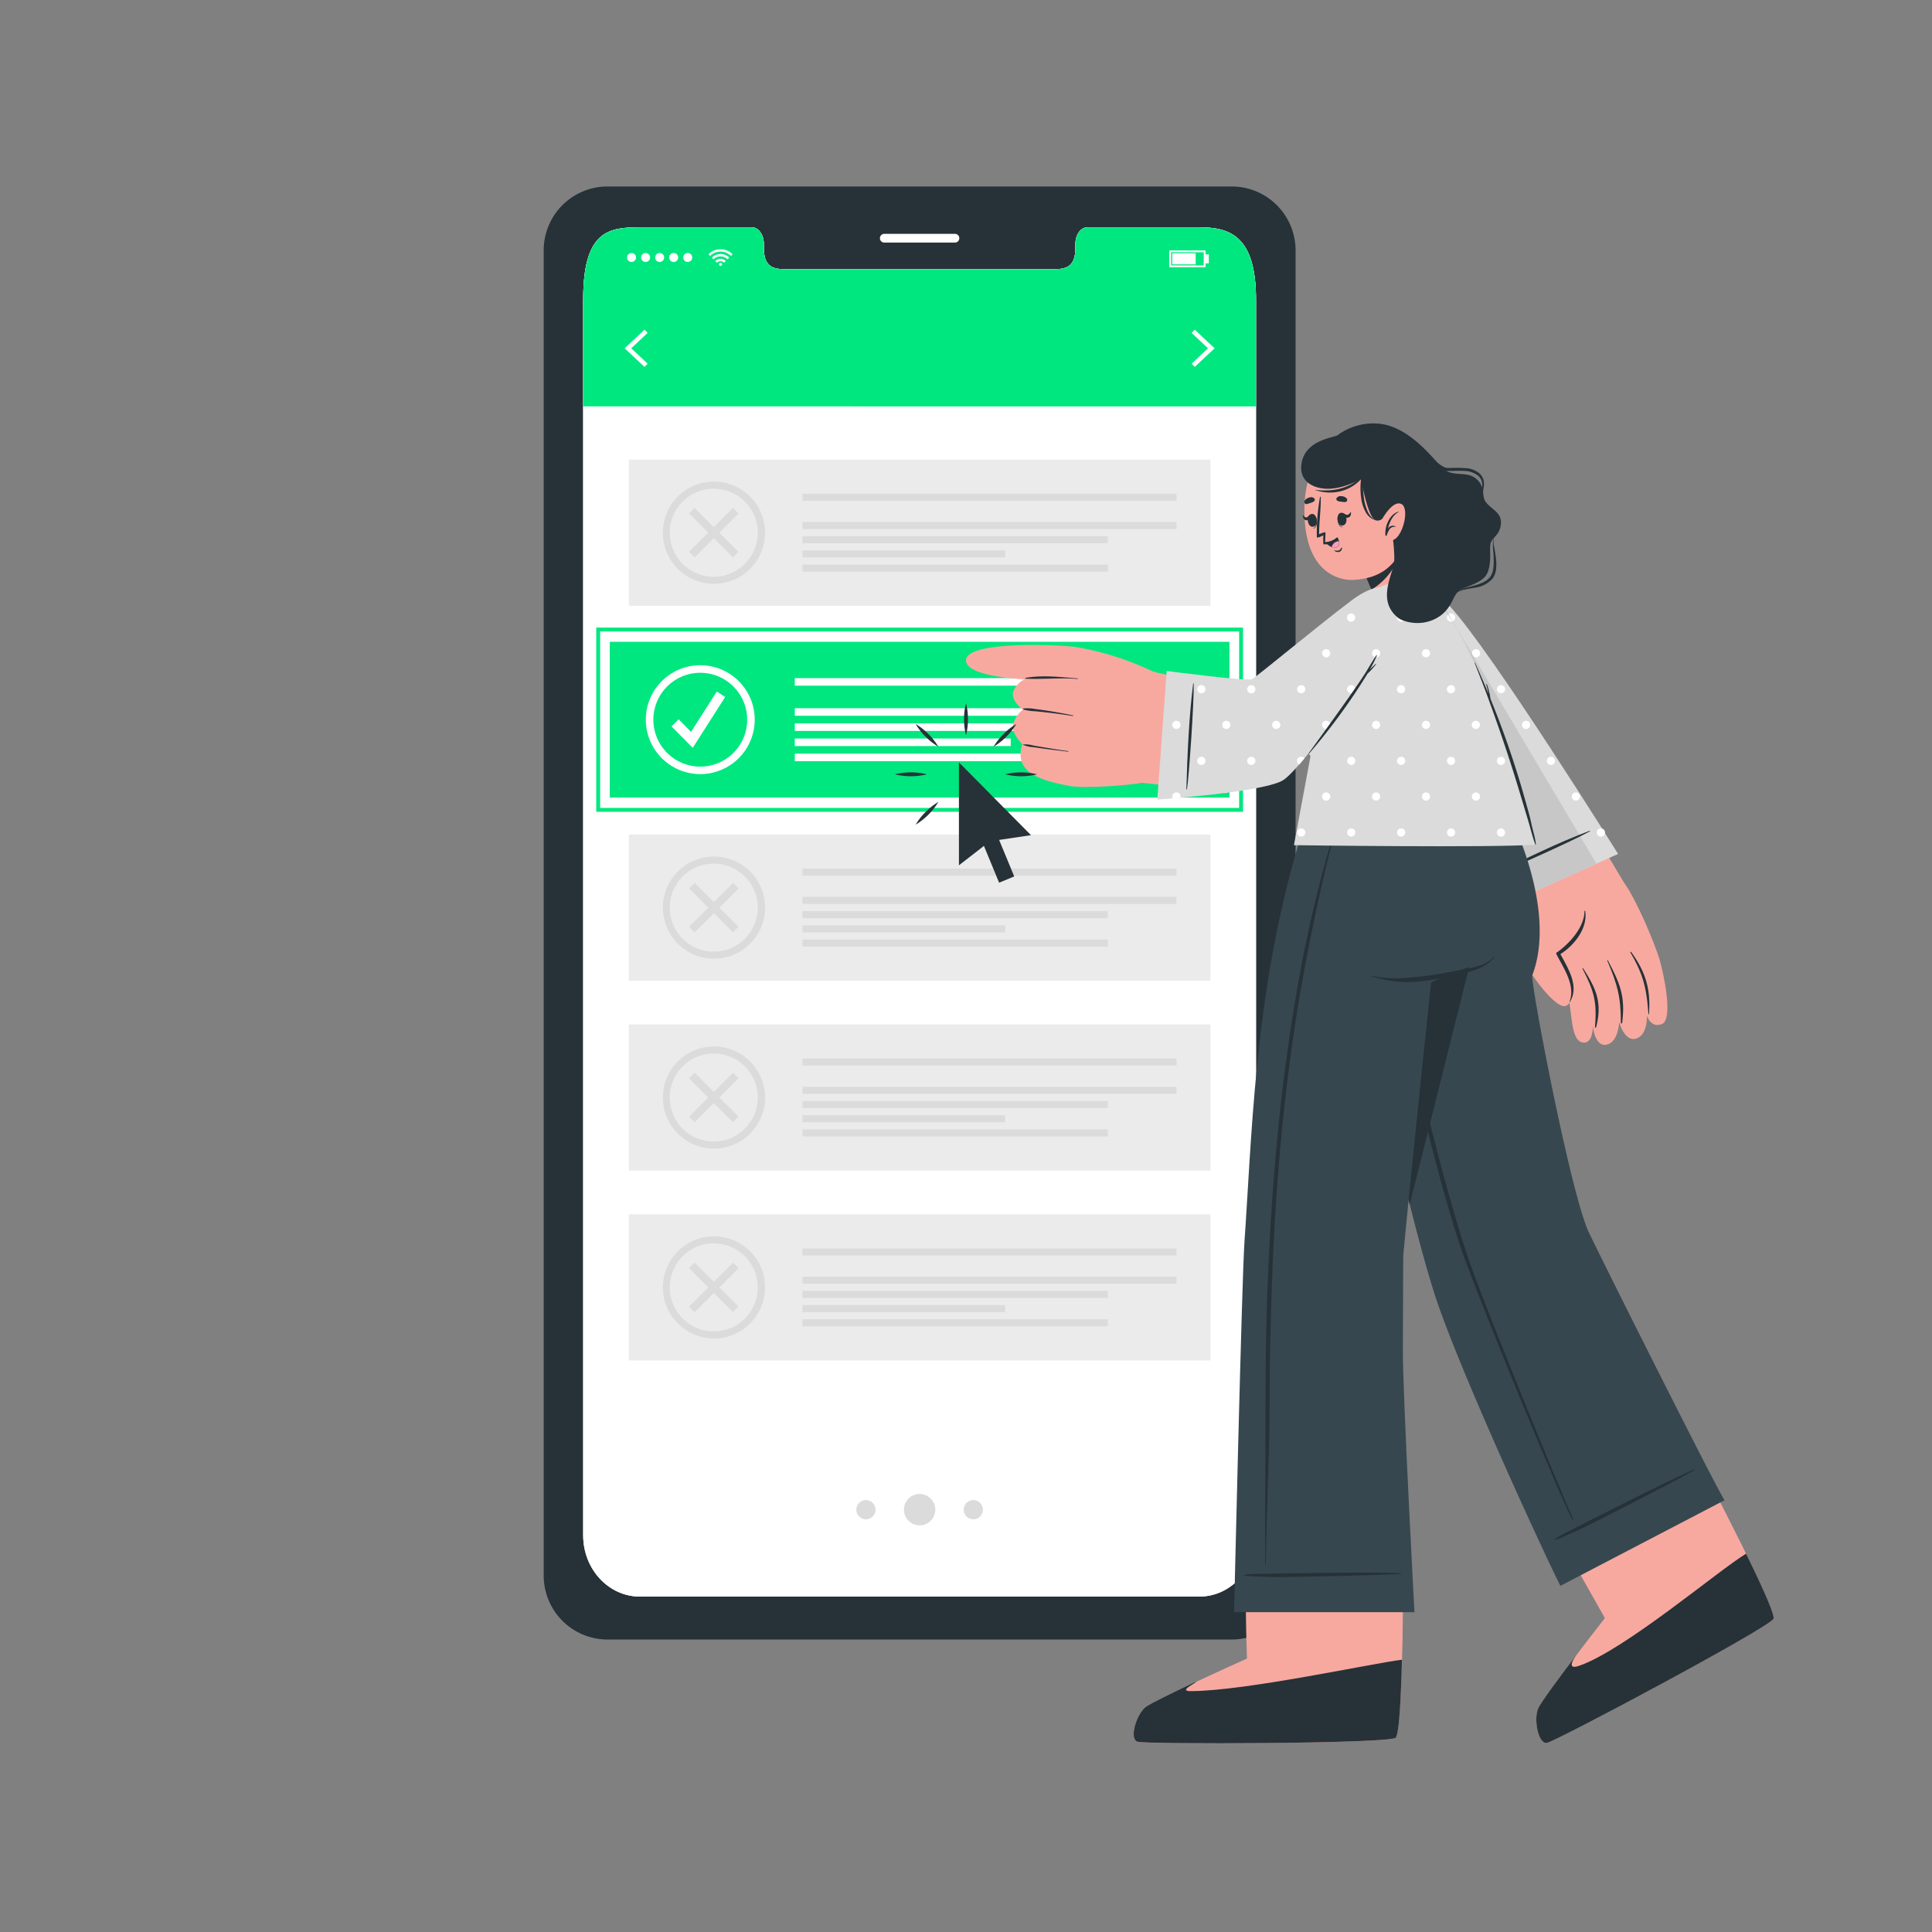 <svg xmlns="http://www.w3.org/2000/svg" viewBox="0 0 500 500"><rect x="0" y="0" width="500" height="500" fill="#808080" stroke="none"/><g id="freepik--Device--inject-12"><path d="M318.9,48.26H157.08a16.52,16.52,0,0,0-16.37,16.68V407.63a16.54,16.54,0,0,0,16.37,16.68H318.9a16.55,16.55,0,0,0,16.39-16.68V64.94A16.54,16.54,0,0,0,318.9,48.26Zm6.15,349.07c0,8.77-6.57,15.86-14.67,15.86H165.62c-8.12,0-14.69-7.09-14.69-15.86V77.57c0-17.87,6.57-18.74,14.69-18.74h29c1.68,0,3.06,1.92,3.06,4.29v1c0,5.56,3,5.58,6.78,5.58h67.06c3.77,0,6.8,0,6.8-5.58v-1c0-2.37,1.36-4.29,3.07-4.29h29c8.1,0,14.67,2.38,14.67,18.74Z" style="fill:#263238"></path><path d="M325.05,77.57V397.33c0,8.77-6.57,15.86-14.67,15.86H165.62c-8.12,0-14.69-7.09-14.69-15.86V77.57c0-17.87,6.57-18.74,14.69-18.74h29c1.68,0,3.06,1.92,3.06,4.29v1c0,5.56,3,5.58,6.78,5.58h67.06c3.77,0,6.8,0,6.8-5.58v-1c0-2.37,1.36-4.29,3.07-4.29h29C318.48,58.83,325.05,61.21,325.05,77.57Z" style="fill:#fff"></path><path d="M325.05,77.56V397.33c0,8.77-6.57,15.86-14.67,15.86H165.62c-8.12,0-14.69-7.09-14.69-15.86V77.56c0-17.86,6.57-18.73,14.69-18.73h29c1.68,0,3.06,1.92,3.06,4.29v1c0,5.57,3,5.59,6.78,5.59h67.06c3.77,0,6.8,0,6.8-5.59v-1c0-2.37,1.36-4.29,3.07-4.29h29C318.48,58.83,325.05,61.21,325.05,77.56Z" style="fill:#fff"></path><path d="M325.05,77.57v27.61H150.93V77.57c0-17.87,6.57-18.74,14.69-18.74h29c1.68,0,3.06,1.92,3.06,4.29v1c0,5.56,3,5.58,6.78,5.58h67.06c3.77,0,6.8,0,6.8-5.58v-1c0-2.37,1.36-4.29,3.07-4.29h29C318.48,58.83,325.05,61.21,325.05,77.57Z" style="fill:#00E77F"></path><g id="freepik--u5Zjqx--inject-12"><path d="M189.61,65.8c-.09.09-.19.18-.28.28l-.16.16a3.81,3.81,0,0,0-5.4,0l-.15-.16c-.09-.09-.19-.18-.28-.28h0l.36-.32a3.92,3.92,0,0,1,.82-.52,4.18,4.18,0,0,1,1.08-.37l.55-.07h.47l.37,0a4.29,4.29,0,0,1,1,.24,4.12,4.12,0,0,1,.67.32,4.18,4.18,0,0,1,.65.45l.29.26Z" style="fill:#fff"></path><path d="M184.66,67.12l-.44-.44a3.12,3.12,0,0,1,1.8-.91,3.17,3.17,0,0,1,2.71.9l-.45.44a2.57,2.57,0,0,0-3.62,0Z" style="fill:#fff"></path><path d="M187.84,67.56l-.44.44a1.24,1.24,0,0,0-.93-.38,1.3,1.3,0,0,0-.93.38l-.44-.44A1.93,1.93,0,0,1,187.84,67.56Z" style="fill:#fff"></path><path d="M186.87,68.4a.4.4,0,1,1-.4-.4A.4.4,0,0,1,186.87,68.4Z" style="fill:#fff"></path></g><path d="M162.29,66.65a1.16,1.16,0,1,1,1.15,1.15A1.16,1.16,0,0,1,162.29,66.65Z" style="fill:#fff"></path><path d="M165.92,66.65a1.16,1.16,0,1,1,1.16,1.15A1.16,1.16,0,0,1,165.92,66.65Z" style="fill:#fff"></path><path d="M169.56,66.65a1.16,1.16,0,1,1,1.15,1.15A1.15,1.15,0,0,1,169.56,66.65Z" style="fill:#fff"></path><path d="M173.19,66.65a1.16,1.16,0,1,1,1.16,1.15A1.16,1.16,0,0,1,173.19,66.65Z" style="fill:#fff"></path><path d="M176.83,66.65A1.16,1.16,0,1,1,178,67.8,1.15,1.15,0,0,1,176.83,66.65Z" style="fill:#fff"></path><path d="M312,69.16H302.6V64.81H312Zm-8.91-.47h8.43v-3.4h-8.43Z" style="fill:#fff"></path><rect x="303.38" y="65.55" width="6.06" height="2.87" style="fill:#fff"></rect><rect x="312" y="65.83" width="0.84" height="2.33" style="fill:#fff"></rect><polygon points="166.81 94.96 161.66 90.14 166.81 85.32 167.6 86.17 163.37 90.14 167.6 94.11 166.81 94.96" style="fill:#fff"></polygon><polygon points="309.19 85.32 314.34 90.14 309.19 94.96 308.4 94.11 312.63 90.14 308.4 86.17 309.19 85.32" style="fill:#fff"></polygon><path d="M247.14,62.78H228.85a1.14,1.14,0,0,1-1.13-1.13h0a1.14,1.14,0,0,1,1.13-1.13h18.29a1.13,1.13,0,0,1,1.13,1.13h0A1.13,1.13,0,0,1,247.14,62.78Z" style="fill:#fff"></path><rect x="162.75" y="118.95" width="150.5" height="37.83" style="fill:#ebebeb"></rect><path d="M184.73,151.09A13.23,13.23,0,1,1,198,137.86,13.24,13.24,0,0,1,184.73,151.09Zm0-24.61a11.39,11.39,0,1,0,11.38,11.38A11.4,11.4,0,0,0,184.73,126.48Z" style="fill:#dbdbdb"></path><rect x="183.71" y="129.82" width="2.04" height="16.09" transform="translate(-43.38 170.99) rotate(-45)" style="fill:#dbdbdb"></rect><rect x="183.71" y="129.82" width="2.04" height="16.09" transform="translate(217.87 365.97) rotate(-135)" style="fill:#dbdbdb"></rect><rect x="207.68" y="127.78" width="96.81" height="1.83" style="fill:#dbdbdb"></rect><rect x="207.68" y="135.09" width="96.81" height="1.83" style="fill:#dbdbdb"></rect><rect x="207.68" y="138.76" width="79.03" height="1.83" style="fill:#dbdbdb"></rect><rect x="207.68" y="142.44" width="52.45" height="1.83" style="fill:#dbdbdb"></rect><rect x="207.68" y="146.12" width="79.03" height="1.83" style="fill:#dbdbdb"></rect><rect x="162.75" y="215.98" width="150.5" height="37.83" style="fill:#ebebeb"></rect><path d="M184.73,248.11A13.22,13.22,0,1,1,198,234.89,13.23,13.23,0,0,1,184.73,248.11Zm0-24.61a11.39,11.39,0,1,0,11.38,11.39A11.4,11.4,0,0,0,184.73,223.5Z" style="fill:#dbdbdb"></path><rect x="183.71" y="226.85" width="2.04" height="16.09" transform="translate(-111.99 199.41) rotate(-45)" style="fill:#dbdbdb"></rect><rect x="183.71" y="226.85" width="2.04" height="16.09" transform="translate(149.26 531.61) rotate(-135)" style="fill:#dbdbdb"></rect><rect x="207.68" y="224.8" width="96.81" height="1.83" style="fill:#dbdbdb"></rect><rect x="207.68" y="232.11" width="96.81" height="1.83" style="fill:#dbdbdb"></rect><rect x="207.68" y="235.79" width="79.03" height="1.83" style="fill:#dbdbdb"></rect><rect x="207.68" y="239.47" width="52.45" height="1.83" style="fill:#dbdbdb"></rect><rect x="207.68" y="243.15" width="79.03" height="1.83" style="fill:#dbdbdb"></rect><rect x="162.75" y="265.12" width="150.5" height="37.83" style="fill:#ebebeb"></rect><path d="M184.73,297.26A13.22,13.22,0,1,1,198,284,13.23,13.23,0,0,1,184.73,297.26Zm0-24.61A11.39,11.39,0,1,0,196.11,284,11.4,11.4,0,0,0,184.73,272.65Z" style="fill:#dbdbdb"></path><rect x="183.71" y="275.99" width="2.04" height="16.09" transform="translate(-146.74 213.81) rotate(-45)" style="fill:#dbdbdb"></rect><rect x="183.71" y="275.99" width="2.04" height="16.09" transform="translate(114.5 615.5) rotate(-135)" style="fill:#dbdbdb"></rect><rect x="207.68" y="273.95" width="96.81" height="1.83" style="fill:#dbdbdb"></rect><rect x="207.68" y="281.26" width="96.81" height="1.83" style="fill:#dbdbdb"></rect><rect x="207.68" y="284.94" width="79.03" height="1.83" style="fill:#dbdbdb"></rect><rect x="207.68" y="288.61" width="52.45" height="1.83" style="fill:#dbdbdb"></rect><rect x="207.68" y="292.29" width="79.03" height="1.83" style="fill:#dbdbdb"></rect><rect x="162.75" y="314.26" width="150.5" height="37.83" style="fill:#ebebeb"></rect><path d="M184.73,346.4A13.22,13.22,0,1,1,198,333.18,13.23,13.23,0,0,1,184.73,346.4Zm0-24.61a11.39,11.39,0,1,0,11.38,11.39A11.4,11.4,0,0,0,184.73,321.79Z" style="fill:#dbdbdb"></path><rect x="183.71" y="325.13" width="2.04" height="16.09" transform="translate(-181.48 228.19) rotate(-45)" style="fill:#dbdbdb"></rect><rect x="183.71" y="325.13" width="2.04" height="16.09" transform="translate(79.77 699.4) rotate(-135)" style="fill:#dbdbdb"></rect><rect x="207.68" y="323.09" width="96.81" height="1.83" style="fill:#dbdbdb"></rect><rect x="207.68" y="330.4" width="96.81" height="1.83" style="fill:#dbdbdb"></rect><rect x="207.68" y="334.08" width="79.03" height="1.83" style="fill:#dbdbdb"></rect><rect x="207.68" y="337.76" width="52.45" height="1.83" style="fill:#dbdbdb"></rect><rect x="207.68" y="341.43" width="79.03" height="1.83" style="fill:#dbdbdb"></rect><rect x="157.81" y="166.1" width="160.37" height="40.31" style="fill:#00E77F"></rect><path d="M321.69,210.09H154.31V162.42H321.69Zm-166.38-1H320.69V163.42H155.31Z" style="fill:#00E77F"></path><polygon points="179.28 193.54 173.79 187.99 175.64 186.16 178.84 189.41 185.5 178.97 187.68 180.37 179.28 193.54" style="fill:#fff"></polygon><path d="M181.23,200.34a14.09,14.09,0,1,1,14.09-14.09A14.1,14.1,0,0,1,181.23,200.34Zm0-26.22a12.14,12.14,0,1,0,12.14,12.13A12.14,12.14,0,0,0,181.23,174.12Z" style="fill:#fff"></path><rect x="205.69" y="175.5" width="103.17" height="1.95" style="fill:#fff"></rect><rect x="205.69" y="183.29" width="103.17" height="1.95" style="fill:#fff"></rect><rect x="205.69" y="187.21" width="84.22" height="1.95" style="fill:#fff"></rect><rect x="205.69" y="191.13" width="55.89" height="1.95" style="fill:#fff"></rect><rect x="205.69" y="195.05" width="84.22" height="1.95" style="fill:#fff"></rect><path d="M226.58,390.7a2.48,2.48,0,1,1-2.47-2.47A2.48,2.48,0,0,1,226.58,390.7Z" style="fill:#dbdbdb"></path><circle cx="238" cy="390.7" r="4.06" style="fill:#dbdbdb"></circle><path d="M254.37,390.7a2.48,2.48,0,1,1-2.48-2.47A2.48,2.48,0,0,1,254.37,390.7Z" style="fill:#dbdbdb"></path></g><g id="freepik--Character--inject-12"><path d="M340.31,129.43l-.4.1a.24.24,0,0,1,.07-.12h0Z" style="fill:#263238"></path><path d="M371.34,178h0" style="fill:none;stroke:#ff98b9;stroke-linecap:round;stroke-linejoin:round;stroke-width:0px"></path><path d="M371.34,178h0" style="fill:none;stroke:#ff98b9;stroke-linecap:round;stroke-linejoin:round;stroke-width:0px"></path><path d="M351.82,418.33l-.18,0v-.13Z" style="fill:#f7a9a0"></path><path d="M368.32,164.71c5.21,25.83,22.3,67.38,24,73.26,1.43,5,31.49-4.36,29.42-7.26-2.65-3.71-29.15-50.37-41.88-67.19C369.34,149.64,365.87,152.57,368.32,164.71Z" style="fill:#f7a9a0"></path><path d="M420.36,228.58c3.13,4.12,8,15.88,9.15,19.81s3.53,15.46.61,16.63-3.89-2.16-3.89-2.16.24,5-2.8,5.93-4.4-4.31-4.4-4.31-.12,5.19-3.22,5.87-3.58-4.78-3.58-4.78.11,4.74-2.69,4.23c-3.36-.61-2.57-9.39-4.13-13.63-.36-1-8.59-19-8.59-19Z" style="fill:#f7a9a0"></path><path d="M412.78,265.72c.57-6.45-.3-9.37-3.22-15-.06-.11.09-.22.16-.11,3.37,5.29,5,8.8,3.37,15.2C413,266.08,412.75,266,412.78,265.72Z" style="fill:#263238"></path><path d="M419.48,264.68c0-6.75-.91-9.93-3.53-16.09,0-.09.11-.16.15-.07,3.08,5.83,4.61,9.36,3.72,16.11C419.78,264.94,419.48,265,419.48,264.68Z" style="fill:#263238"></path><path d="M426.59,262.24c-.47-6.54-1.32-10.07-4.64-15.72a.12.12,0,0,1,.2-.14c3.94,5.44,5,9.83,4.63,15.82C426.76,262.61,426.62,262.65,426.59,262.24Z" style="fill:#263238"></path><path d="M392.11,234.9s.37,8.11,1.32,11.63,9.31,15.37,12,13.71c3.44-2.15,0-9.93-2.25-13.53,0,0,8-5,6.66-11.08S392.11,234.9,392.11,234.9Z" style="fill:#f7a9a0"></path><path d="M406.15,259.34c1.72-4.22-1.48-8.74-3.35-12.39a.37.37,0,0,1,.26-.55c3.19-2.3,7-6.48,7-10.63a.1.1,0,0,1,.19,0c.68,4.44-2.76,8.85-6.42,11.15,2,3.7,5,8.39,2.4,12.46A0,0,0,0,1,406.15,259.34Z" style="fill:#263238"></path><path d="M418.76,221s-30.54,13.67-31.25,14.29c0,0-19.68-62-21.3-72.49s2.19-13.34,8.93-6C386.22,168.82,418.76,221,418.76,221Z" style="fill:#dbdbdb"></path><path d="M370.11,169.06a1.06,1.06,0,1,1-1.06-1.06A1.06,1.06,0,0,1,370.11,169.06ZM382,168a1.06,1.06,0,1,0,1.06,1.06A1.06,1.06,0,0,0,382,168Zm-6.46-9.23a1.06,1.06,0,1,0,1.06,1.06A1.06,1.06,0,0,0,375.51,158.77ZM382,186.54A1.06,1.06,0,1,0,383,187.6,1.06,1.06,0,0,0,382,186.54Zm12.92,0A1.06,1.06,0,1,0,396,187.6,1.06,1.06,0,0,0,394.89,186.54Zm-19.38-9.23a1.06,1.06,0,1,0,1.06,1.06A1.06,1.06,0,0,0,375.51,177.31Zm12.92,0a1.06,1.06,0,1,0,1.06,1.06A1.06,1.06,0,0,0,388.43,177.31ZM382,205.08a1.06,1.06,0,1,0,1.06,1.06A1.06,1.06,0,0,0,382,205.08Zm12.92,0a1.06,1.06,0,1,0,1.06,1.06A1.06,1.06,0,0,0,394.89,205.08Zm12.92,0a1.06,1.06,0,1,0,1.06,1.06A1.06,1.06,0,0,0,407.81,205.08Zm-32.3-9.23-.2,0c.2.67.4,1.35.61,2a1.06,1.06,0,0,0-.41-2Zm12.92,0a1.06,1.06,0,1,0,1.06,1.06A1.06,1.06,0,0,0,388.43,195.85Zm12.92,0a1.06,1.06,0,1,0,1.06,1.06A1.06,1.06,0,0,0,401.35,195.85Zm-6.46,27.77a1.06,1.06,0,0,0,0,2.12,1.06,1.06,0,0,0,0-2.12Zm12.92,0a1.06,1.06,0,0,0,0,2.12,1.06,1.06,0,0,0,0-2.12Zm-19.38-9.23a1.06,1.06,0,0,0,0,2.12,1.06,1.06,0,0,0,0-2.12Zm12.92,0a1.06,1.06,0,0,0,0,2.12,1.06,1.06,0,0,0,0-2.12Zm12.92,0a1.06,1.06,0,1,0,1.07,1.06A1.07,1.07,0,0,0,414.27,214.39Zm-25.84,18.54a1.07,1.07,0,0,0-1.06,1.06,1,1,0,0,0,.72,1l1.34-.65a1,1,0,0,0,.06-.35A1.06,1.06,0,0,0,388.43,232.93Z" style="fill:#fff"></path><path d="M366.2,162.82c1.62,10.51,21.31,72.49,21.31,72.49.53-.46,16.12-7.53,25.66-11.79l-41.34-69.68C367.21,150.74,364.87,154.19,366.2,162.82Z" style="fill:#c7c7c7"></path><path d="M411.42,215c.08,0,.15.08.08.12-4,2.28-22.41,10.56-24.94,11.36-.08,0-.13-.1-.06-.13C395,222.08,403.44,218,411.42,215Z" style="fill:#263238"></path><path d="M366.13,152.05c0,1-3.51,8.27-8,8.91-1.47.21-3-7.77-3-7.77l-.24-.57-3.42-7.9,8.51-8.06,1.24-1.09s.8,2.22,1.76,5c0,.13.09.25.13.39l.17.45.43,1.26c.11.32.22.64.32,1s.21.67.32,1A55.14,55.14,0,0,1,366.13,152.05Z" style="fill:#f7a9a0"></path><path d="M363,140.57a17.26,17.26,0,0,1-8.09,12.05l-3.42-7.9,8.51-8.06,1.24-1.09S362,137.79,363,140.57Z" style="fill:#263238"></path><path d="M337.61,133.74c.58,15.1,9.65,16.61,12.94,16.33,2.95-.26,13-.89,14-16s-6.22-19.58-13-19.67S337,118.64,337.61,133.74Z" style="fill:#f7a9a0"></path><path d="M338.23,130.45a8.21,8.21,0,0,0,1-.33,1.63,1.63,0,0,0,.95-.52.53.53,0,0,0-.07-.65,1.32,1.32,0,0,0-1.34-.17,2,2,0,0,0-1.15.82A.58.58,0,0,0,338.23,130.45Z" style="fill:#263238"></path><path d="M348,129.93c-.36,0-.69-.07-1-.11a1.66,1.66,0,0,1-1-.31.53.53,0,0,1-.07-.65,1.33,1.33,0,0,1,1.27-.45,2,2,0,0,1,1.3.56A.57.57,0,0,1,348,129.93Z" style="fill:#263238"></path><path d="M346.17,133.86s.09,0,.09.09c.06,1,.29,2.19,1.25,2.45a0,0,0,0,1,0,.06C346.36,136.4,346.06,134.84,346.17,133.86Z" style="fill:#263238"></path><path d="M347,132.71c1.64-.26,2.05,3,.53,3.28S345.63,132.94,347,132.71Z" style="fill:#263238"></path><path d="M347.67,132.81c.31.15.63.44,1,.43s.67-.39.89-.75c0,0,0,0,.06,0,.09.63-.07,1.3-.74,1.48s-1.12-.34-1.35-.95C347.46,132.93,347.54,132.75,347.67,132.81Z" style="fill:#263238"></path><path d="M340.62,134s-.08.06-.07.1c.17,1,.19,2.2-.69,2.66,0,0,0,.07,0,.06C341,136.49,340.94,134.91,340.62,134Z" style="fill:#263238"></path><path d="M339.57,133c-1.66.1-1.35,3.4.18,3.32S341,133,339.57,133Z" style="fill:#263238"></path><path d="M338.9,133.31c-.25.2-.48.55-.79.6s-.66-.28-.92-.6c0,0-.05,0-.05,0,0,.63.31,1.27.93,1.34s.92-.52,1-1.17C339.1,133.4,339,133.23,338.9,133.31Z" style="fill:#263238"></path><path d="M347.17,141.74c-.2.28-.39.65-.75.74a2.7,2.7,0,0,1-1.13-.07s-.06,0,0,.06a1.36,1.36,0,0,0,1.38.33,1.09,1.09,0,0,0,.65-1C347.28,141.71,347.2,141.7,347.17,141.74Z" style="fill:#263238"></path><path d="M342.48,138.53a21.88,21.88,0,0,0,0,2.27c0,.06.18.08.43.06h0a3.45,3.45,0,0,0,3.18-1.65.08.08,0,0,0-.12-.09,5.18,5.18,0,0,1-3,1.25c-.07-.19.16-2.65,0-2.65a6.7,6.7,0,0,0-1.59.55c0-3.23.49-6.43.43-9.65a.1.1,0,0,0-.19,0A52,52,0,0,0,340.8,139C340.79,139.39,342.21,138.68,342.48,138.53Z" style="fill:#263238"></path><path d="M343,140.3a4.2,4.2,0,0,0,1.69,1.32,1.87,1.87,0,0,0,1.15.07c.83-.22.86-1,.7-1.64a4.57,4.57,0,0,0-.37-1A5.42,5.42,0,0,1,343,140.3Z" style="fill:#263238"></path><path d="M344.64,141.62a1.87,1.87,0,0,0,1.15.07c.83-.22.86-1,.7-1.64A2,2,0,0,0,344.64,141.62Z" style="fill:#ff9bbc"></path><path d="M447.56,393.44c1.13,2.21,2.23,4.4,3.28,6.53q1,2,1.89,3.87c3.92,8.06,6.69,14.35,6.24,15.14-1.4,2.44-56.36,31.69-58.62,32.08s-3.5-6.05-2.27-8.88c.75-1.73,7-10,11.73-16.26v0c3.07-4,5.53-7.16,5.53-7.16l-3.59-6.37-16.41-29,36.82-19.47S440.26,379,447.56,393.44Z" style="fill:#f7a9a0"></path><path d="M400.35,451.06c2.26-.38,57.23-29.65,58.62-32.09.46-.78-2.32-7.07-6.24-15.14-.27-.57-.56-1.15-.85-1.74-7.06,4.25-31.31,24.88-43.16,29-4.24,1.48-.29-3.38-.29-3.38-4.52,5.93-9.67,12.87-10.35,14.43C396.85,445,398.09,451.43,400.35,451.06Z" style="fill:#263238"></path><path d="M403.86,410.4c-.44-.22-26.22-55.35-32.71-75.87-8.43-26.66-18.45-77.6-20.73-87.8a149.81,149.81,0,0,1-9.48-36.59s49.35,0,49.35,0,12.94,24.76,6.27,42.25C396,254,406.45,309,411.22,319c4.13,8.66,34.31,68.82,35.12,69.24Z" style="fill:#37474f"></path><path d="M438.59,380.24c-4.91,2-23.89,11.6-28.62,14l-3.87,2a29.15,29.15,0,0,0-3.82,2.14c-.07.05,0,.17.08.15a24.64,24.64,0,0,0,3.51-1.39c1.22-.53,2.43-1.08,3.63-1.64,2.42-1.1,26.63-13.51,29.15-15.14A.08.08,0,0,0,438.59,380.24Z" style="fill:#263238"></path><path d="M407.22,393.37c-4.16-9.34-24.08-58-27.58-68.73s-6.39-21.47-9.14-32.32c-2.8-11-5.43-22.1-8.12-33.16-2.72-11.22-5.39-22.48-7.42-33.84-.26-1.44-.51-2.88-.76-4.32,0-.1-.19-.08-.17,0,1.62,11.47,3.84,22.85,6.37,34.15s5.26,22.37,8.05,33.51c2.72,10.92,5.61,21.8,9,32.54s28.17,71,29.63,72.24C407.16,393.53,407.27,393.47,407.22,393.37Z" style="fill:#263238"></path><path d="M340.93,210.14a150.25,150.25,0,0,0,9.49,36.6c1.72,7.71,7.88,38.73,14.42,64.93l25.44-101.54S340.93,210.11,340.93,210.14Z" style="fill:#263238"></path><path d="M363,421.87c0,2.49-.09,4.94-.15,7.31,0,1.48-.09,2.92-.14,4.31-.3,8.95-.79,15.81-1.56,16.3-2.37,1.5-64.64,1.68-66.82,1s-.26-7,2.15-8.92c1.46-1.17,10.84-5.6,18-8.89l0,0c4.58-2.1,8.23-3.75,8.23-3.75l-.2-7.31L322,388.6h41.13S363.29,405.73,363,421.87Z" style="fill:#f7a9a0"></path><path d="M370.35,254.29s-4.22,40-6.19,60.18c-.5,5-.84,8.81-1,10.44,0,.64-.08,11.1-.1,24.78,0,12,3,67.54,3,67.54H319.38s2-86.37,2.7-96.12c.09-1.13.16-2.3.24-3.49,1.84-27.6,2.85-67.78,16.39-107.48h51.65s1.27,23-9.34,39.86C381,250,373.43,252.56,370.35,254.29Z" style="fill:#37474f"></path><path d="M362.58,407.14c-5.3-.33-26.55,0-31.86.07l-4.35.1a29.1,29.1,0,0,0-4.38.25c-.09,0-.08.16,0,.17a24.76,24.76,0,0,0,3.76.29q2,.08,4,.12c2.65.06,29.85-.49,32.83-.85C362.68,407.27,362.68,407.14,362.58,407.14Z" style="fill:#263238"></path><path d="M345.1,215.77a340.81,340.81,0,0,0-8.56,35.53c-2.2,11.91-3.92,23.91-5.23,35.95-1.33,12.21-2.25,24.46-2.87,36.72s-.89,24.48-.91,36.73-.17,42.55-.08,44.08c0,.1.16.1.16,0,.07-12.18.93-27.13.95-39.31s.25-24.5.75-36.74,1.28-24.3,2.47-36.4,2.8-24.37,4.91-36.45,4.59-23.83,7.48-35.6c.37-1.49.75-3,1.14-4.46A.11.11,0,0,0,345.1,215.77Z" style="fill:#263238"></path><path d="M386.59,247.71a10.2,10.2,0,0,1-4.89,2.54c-1.94.5-3.93.8-5.89,1.17a86.35,86.35,0,0,1-13.21,1.71,27.13,27.13,0,0,1-7.52-.59.08.08,0,0,0,0,.15,32.73,32.73,0,0,0,6.65,1.37,33.48,33.48,0,0,0,6.86-.19c2.31-.28,4.61-.73,6.89-1.21a50.88,50.88,0,0,0,6.09-1.58,11.18,11.18,0,0,0,5.15-3.27C386.75,247.74,386.65,247.64,386.59,247.71Z" style="fill:#263238"></path><path d="M294.34,450.76c2.19.71,64.44.53,66.82-1,.77-.48,1.26-7.34,1.56-16.29,0-1.28.09-2.59.12-3.94-7.66.92-40.62,8.13-54.74,8.13-3.43,0,2-2.34,1.35-2.4-5.91,2.78-11.82,5.65-13,6.56C294.08,443.77,292.17,450,294.34,450.76Z" style="fill:#263238"></path><path d="M339.15,195.73l-4.28,23s50.79.71,62.72-.13c0,0-12.47-48.58-25.3-62.51-6.41-7-14-6.45-18.75-1.58-1.21,1.24-15.71,20.39-17.23,27.71C335,188.63,339.15,195.73,339.15,195.73Z" style="fill:#dbdbdb"></path><path d="M344.27,169.06a1.07,1.07,0,0,1-1.06,1.06,1,1,0,0,1-.68-.26c.37-.59.75-1.17,1.13-1.76A1.06,1.06,0,0,1,344.27,169.06ZM356.13,168a1.06,1.06,0,1,0,1.06,1.06A1.05,1.05,0,0,0,356.13,168Zm12.92,0a1.06,1.06,0,1,0,1.06,1.06A1.06,1.06,0,0,0,369.05,168Zm-18.93-9.13-1.23,1.68a1.06,1.06,0,1,0,1.23-1.68Zm12.47-.1a1.06,1.06,0,1,0,1.06,1.06A1.05,1.05,0,0,0,362.59,158.77Zm12.15.34a1,1,0,0,0-.29.72,1.07,1.07,0,0,0,1.06,1.06,1,1,0,0,0,.38-.07C375.51,160.23,375.12,159.65,374.74,159.11Zm-31.53,27.43a1.06,1.06,0,1,0,0,2.12,1.06,1.06,0,0,0,0-2.12Zm12.92,0a1.06,1.06,0,1,0,1.06,1.06A1.05,1.05,0,0,0,356.13,186.54Zm12.92,0a1.06,1.06,0,1,0,1.06,1.06A1.06,1.06,0,0,0,369.05,186.54Zm12.92,0A1.06,1.06,0,1,0,383,187.6,1.06,1.06,0,0,0,382,186.54Zm-44.18-8.38c-.18.38-.35.76-.5,1.12a1.08,1.08,0,0,0,.52-.91A1.36,1.36,0,0,0,337.79,178.16Zm11.88-.85a1.06,1.06,0,1,0,0,2.12,1.06,1.06,0,1,0,0-2.12Zm12.92,0a1.06,1.06,0,1,0,1.06,1.06A1.05,1.05,0,0,0,362.59,177.31Zm12.92,0a1.06,1.06,0,1,0,1.06,1.06A1.06,1.06,0,0,0,375.51,177.31Zm-32.3,27.77a1.06,1.06,0,1,0,1.06,1.06A1.05,1.05,0,0,0,343.21,205.08Zm12.92,0a1.06,1.06,0,1,0,1.06,1.06A1.05,1.05,0,0,0,356.13,205.08Zm12.92,0a1.06,1.06,0,1,0,1.06,1.06A1.06,1.06,0,0,0,369.05,205.08Zm12.92,0a1.06,1.06,0,1,0,1.06,1.06A1.06,1.06,0,0,0,382,205.08Zm12,.58a1,1,0,0,0-.12.48,1,1,0,0,0,.53.91Zm-44.28-9.81a1.06,1.06,0,1,0,1.06,1.06A1.05,1.05,0,0,0,349.67,195.85Zm12.92,0a1.06,1.06,0,1,0,1.06,1.06A1.05,1.05,0,0,0,362.59,195.85Zm12.92,0a1.06,1.06,0,1,0,1.06,1.06A1.06,1.06,0,0,0,375.51,195.85Zm12.92,0a1.06,1.06,0,1,0,1.06,1.06A1.06,1.06,0,0,0,388.43,195.85Zm-51.68,18.54a1.06,1.06,0,1,0,1.06,1.06A1.06,1.06,0,0,0,336.75,214.39Zm12.92,0a1.06,1.06,0,1,0,1.06,1.06A1.06,1.06,0,0,0,349.67,214.39Zm12.92,0a1.06,1.06,0,1,0,1.06,1.06A1.06,1.06,0,0,0,362.59,214.39Zm12.92,0a1.06,1.06,0,0,0,0,2.12,1.06,1.06,0,0,0,0-2.12Zm12.92,0a1.06,1.06,0,0,0,0,2.12,1.06,1.06,0,0,0,0-2.12Z" style="fill:#fff"></path><path d="M381.73,171.51c1.22,2.68,2.38,5.37,3.51,8.09-.18-.82-.38-1.64-.61-2.44,0-.12.15-.16.19,0a16.88,16.88,0,0,1,.91,3.69,240.66,240.66,0,0,1,9.21,27c.48,1.73,1,3.47,1.36,5.22s1,3.63,1.2,5.48a.08.08,0,0,1-.16,0c-.59-1.53-1-3.17-1.44-4.75s-.89-3-1.35-4.56c-.93-3.1-1.86-6.2-2.83-9.29-1.92-6.11-4-12.14-6.19-18.17-1.23-3.45-2.59-6.85-3.92-10.26C381.58,171.49,381.7,171.44,381.73,171.51Z" style="fill:#263238"></path><path d="M358.26,163.36c-3.12,6.91-19.56,34.7-28.51,37.7-14,4.71-31.21,1.71-40.28.88-5.06-.47-.06-30.91,5.35-29.11,7.41,2.46,25.43,4.79,28.1,4.71s15.58-13.14,25.47-20.87C357.56,149.51,363.42,151.92,358.26,163.36Z" style="fill:#f7a9a0"></path><path d="M250,170.76c-.37,4.43,15.12,5.05,15.12,5.05a6.12,6.12,0,0,0-2.85,3.05c-.89,2.37,2.44,4.8,2.44,4.8a7.61,7.61,0,0,0-2.49,3.7c-.62,2.36,2.39,5.28,2.39,5.28a6.68,6.68,0,0,0-.14,4.64c1.52,4,7.92,5.24,12,6.07s16.11-.17,19.11-.78l5.64-27.35a75.29,75.29,0,0,0-22.48-7.72C274.67,166.83,250.47,165.75,250,170.76Z" style="fill:#f7a9a0"></path><path d="M265.43,175.43c4.46-.78,8.92-.2,13.39.13a.08.08,0,1,1,0,.15c-4.45-.37-8.91.14-13.37-.07C265.32,175.64,265.31,175.45,265.43,175.43Z" style="fill:#263238"></path><path d="M264.91,183.34a11.45,11.45,0,0,1,3.09.17c1.08.13,2.17.28,3.25.45,2.16.35,4.32.73,6.46,1.19.1,0,.09.17,0,.15-2.16-.33-4.32-.64-6.49-.88-1.09-.12-2.17-.24-3.26-.34a14.3,14.3,0,0,1-3.06-.44A.16.16,0,0,1,264.91,183.34Z" style="fill:#263238"></path><path d="M264.74,192.66a7.9,7.9,0,0,1,2.77.3l3,.51c2,.33,3.94.65,5.92.91.09,0,.08.17,0,.16-2-.26-4-.48-6-.75l-3-.42a7.5,7.5,0,0,1-2.65-.62A0,0,0,0,1,264.74,192.66Z" style="fill:#263238"></path><path d="M301.94,173.65l-2.43,33.28s28.3-1.92,32.78-5.16c5.34-3.86,23.52-29.17,27.75-39.39s-1.41-13.66-10.25-7S325.23,175.15,324,175.77,301.94,173.65,301.94,173.65Z" style="fill:#dbdbdb"></path><path d="M344.27,169.06a1.06,1.06,0,0,1-2.12,0,1.06,1.06,0,0,1,2.12,0ZM356.13,168a1.06,1.06,0,0,0-.13,2.11l1-1.69A1,1,0,0,0,356.13,168Zm-6.46-9.23a1.06,1.06,0,0,0,0,2.12,1.06,1.06,0,0,0,0-2.12Zm-45.22,27.77a1.06,1.06,0,1,0,1.06,1.06A1.06,1.06,0,0,0,304.45,186.54Zm12.92,0a1.06,1.06,0,0,0,0,2.12,1.06,1.06,0,0,0,0-2.12Zm12.92,0a1.06,1.06,0,1,0,0,2.12,1.06,1.06,0,1,0,0-2.12Zm12.92,0a1.06,1.06,0,1,0,0,2.12,1.06,1.06,0,0,0,0-2.12Zm-32.3-9.23a1.06,1.06,0,1,0,0,2.12,1.06,1.06,0,1,0,0-2.12Zm12.92,0a1.06,1.06,0,1,0,0,2.12,1.06,1.06,0,1,0,0-2.12Zm12.92,0a1.06,1.06,0,0,0,0,2.12,1.06,1.06,0,0,0,0-2.12Zm12.92,0a1.06,1.06,0,1,0,0,2.12,1.06,1.06,0,1,0,0-2.12Zm-45.22,27.77a1.06,1.06,0,0,0-1.07,1.06,1,1,0,0,0,.12.48l2-.16a1.13,1.13,0,0,0,.05-.32A1.06,1.06,0,0,0,304.45,205.08Zm12.92,0a1,1,0,0,0-.57.17l.9-.11A.88.88,0,0,0,317.37,205.08Zm-6.46-9.23a1.06,1.06,0,1,0,1.06,1.06A1.05,1.05,0,0,0,310.91,195.85Zm12.92,0a1.06,1.06,0,1,0,1.06,1.06A1.05,1.05,0,0,0,323.83,195.85Zm12.92,0a1.06,1.06,0,0,0-.51,2c.43-.49.88-1,1.35-1.57A1,1,0,0,0,336.75,195.85Z" style="fill:#fff"></path><path d="M338.71,194.9c.3-.44,12-16.43,14.77-20.93.88-1.46,1.8-3,2.69-4.36.06-.08.2,0,.15.1-.41.9-.75,1.67-1.19,2.46-.22.38-.43.76-.65,1.13.5-.52,1-1,1.56-1.49a.06.06,0,1,1,.09.08c-.48.59-.95,1.18-1.48,1.73q-.36.38-.75.72l0,0-.06.12a158.44,158.44,0,0,1-15,20.5C338.76,195.06,338.65,195,338.71,194.9Z" style="fill:#263238"></path><path d="M308.79,176.9c0-.09.14-.09.14,0,.12,4.6-1.26,24.74-1.75,27.35,0,.08-.15.07-.15,0C307.3,194.76,307.73,185.39,308.79,176.9Z" style="fill:#263238"></path><path d="M346.09,112.68c-1,.57-8,1.21-9.18,6.86-.9,4.29,1.94,6.6,5.95,6.93,4.43.36,9.29-2.46,9.29-2.46,1,4.37,2.21,10,3.86,10.63,1.34.53,2.9-1.37,2.9-1.37,1.65,3.41,2.21,11.12,1.81,12.78-.93,3.91-4,9.66,1.06,13.81,1.11.91,5.41,2.41,9.61.32s4.43-5.61,5.94-7.05,6.5-2,7.67-5,.32-6.2.81-7.67,2.49-2.07,2.63-5.08-2.89-3.68-4.1-5.76c-.85-1.45,0-3.41-1.94-5.38-2.62-2.71-6.3-.44-9.14-3.16-2.22-2.13-8.25-10.5-16.16-11.41A15.6,15.6,0,0,0,346.09,112.68Z" style="fill:#263238"></path><path d="M364.25,112.7a55.57,55.57,0,0,1,5.39,4.88c.89.81,1.74,1.66,2.69,2.39a7.18,7.18,0,0,0,1.46.93,1.21,1.21,0,0,0,.37.14,1.53,1.53,0,0,0,.4.06c.3,0,.61,0,.92,0a35.52,35.52,0,0,1,3.85.06,6,6,0,0,1,3.58,1.38,3.61,3.61,0,0,1,1,1.63,5,5,0,0,1,.08,1.92,8,8,0,0,0,.06,3.67,7.3,7.3,0,0,1-.46-3.66,4.57,4.57,0,0,0-.17-1.75,3.09,3.09,0,0,0-1-1.33,6,6,0,0,0-3.27-1.14c-1.22-.1-2.49,0-3.78,0-.32,0-.65,0-1,0a2.54,2.54,0,0,1-1-.28,7.47,7.47,0,0,1-1.59-1.06,27.59,27.59,0,0,1-2.66-2.52l-2.44-2.68A28.08,28.08,0,0,0,364.25,112.7Z" style="fill:#263238"></path><path d="M386.57,139.24a6.33,6.33,0,0,0,.17,2.52c.14.85.29,1.7.39,2.56a12.22,12.22,0,0,1,.08,2.64,5.64,5.64,0,0,1-.8,2.6,7.19,7.19,0,0,1-4.65,2.52c-.86.17-1.71.29-2.53.48a5.22,5.22,0,0,0-2.34.94,5.08,5.08,0,0,1,2.24-1.31c.83-.26,1.67-.45,2.49-.68,1.6-.45,3.26-1.08,4.15-2.37a5.15,5.15,0,0,0,.72-2.26,16.1,16.1,0,0,0,.06-2.51c0-.85-.11-1.7-.18-2.56,0-.43,0-.86,0-1.3A2.41,2.41,0,0,1,386.57,139.24Z" style="fill:#263238"></path><path d="M353.08,122.84a13.51,13.51,0,0,1-2.77,2.14,13.21,13.21,0,0,1-3.16,1.37,13.62,13.62,0,0,1-1.68.38l-.86.12-.87.05a17,17,0,0,1-1.75,0c-.58,0-1.17-.1-1.77-.12.57.18,1.15.34,1.73.47a12,12,0,0,0,1.8.21,11,11,0,0,0,3.6-.43,10.79,10.79,0,0,0,3.27-1.59A9,9,0,0,0,353.08,122.84Z" style="fill:#263238"></path><path d="M352.59,122a18.66,18.66,0,0,0-.31,7,10.1,10.1,0,0,0,1.08,3.39,4.4,4.4,0,0,0,2.65,2.27,5.08,5.08,0,0,1-2.15-2.52,12.9,12.9,0,0,1-.87-3.25A48.91,48.91,0,0,1,352.59,122Z" style="fill:#263238"></path><path d="M357.57,134.56s2.71-5.07,5-4.17.63,8-1.75,9.23a2.55,2.55,0,0,1-3.56-1Z" style="fill:#f7a9a0"></path><path d="M362,132.41s.06.05,0,.07c-1.67.92-2.39,2.65-2.83,4.41a1.42,1.42,0,0,1,2-.64c.05,0,0,.11,0,.1a1.58,1.58,0,0,0-1.65.76,7.91,7.91,0,0,0-.65,1.49c-.06.16-.36.11-.32-.07v-.05C358.31,136.26,359.66,132.93,362,132.41Z" style="fill:#263238"></path></g><g id="freepik--Cursor--inject-12"><polygon points="258.57 217.37 262.48 226.82 258.57 228.44 254.64 218.92 248.17 223.94 248.17 197.3 266.82 216.14 258.57 217.37" style="fill:#263238"></polygon><path d="M250,190.28a15.92,15.92,0,0,1-.5-4.15A15.18,15.18,0,0,1,250,182a15.18,15.18,0,0,1,.5,4.16A15.92,15.92,0,0,1,250,190.28Z" style="fill:#263238"></path><path d="M242.85,193.24a15.44,15.44,0,0,1-3.29-2.58,15.13,15.13,0,0,1-2.58-3.29,17.65,17.65,0,0,1,5.87,5.87Z" style="fill:#263238"></path><path d="M239.88,200.39a17.47,17.47,0,0,1-8.3,0,17.47,17.47,0,0,1,8.3,0Z" style="fill:#263238"></path><path d="M242.85,207.55a17.65,17.65,0,0,1-5.87,5.87,15.13,15.13,0,0,1,2.58-3.29A15.44,15.44,0,0,1,242.85,207.55Z" style="fill:#263238"></path><path d="M260.12,200.39a17.47,17.47,0,0,1,8.3,0,17.47,17.47,0,0,1-8.3,0Z" style="fill:#263238"></path><path d="M257.15,193.24a15.48,15.48,0,0,1,2.59-3.29,15.2,15.2,0,0,1,3.29-2.58,17.56,17.56,0,0,1-5.88,5.87Z" style="fill:#263238"></path></g></svg>